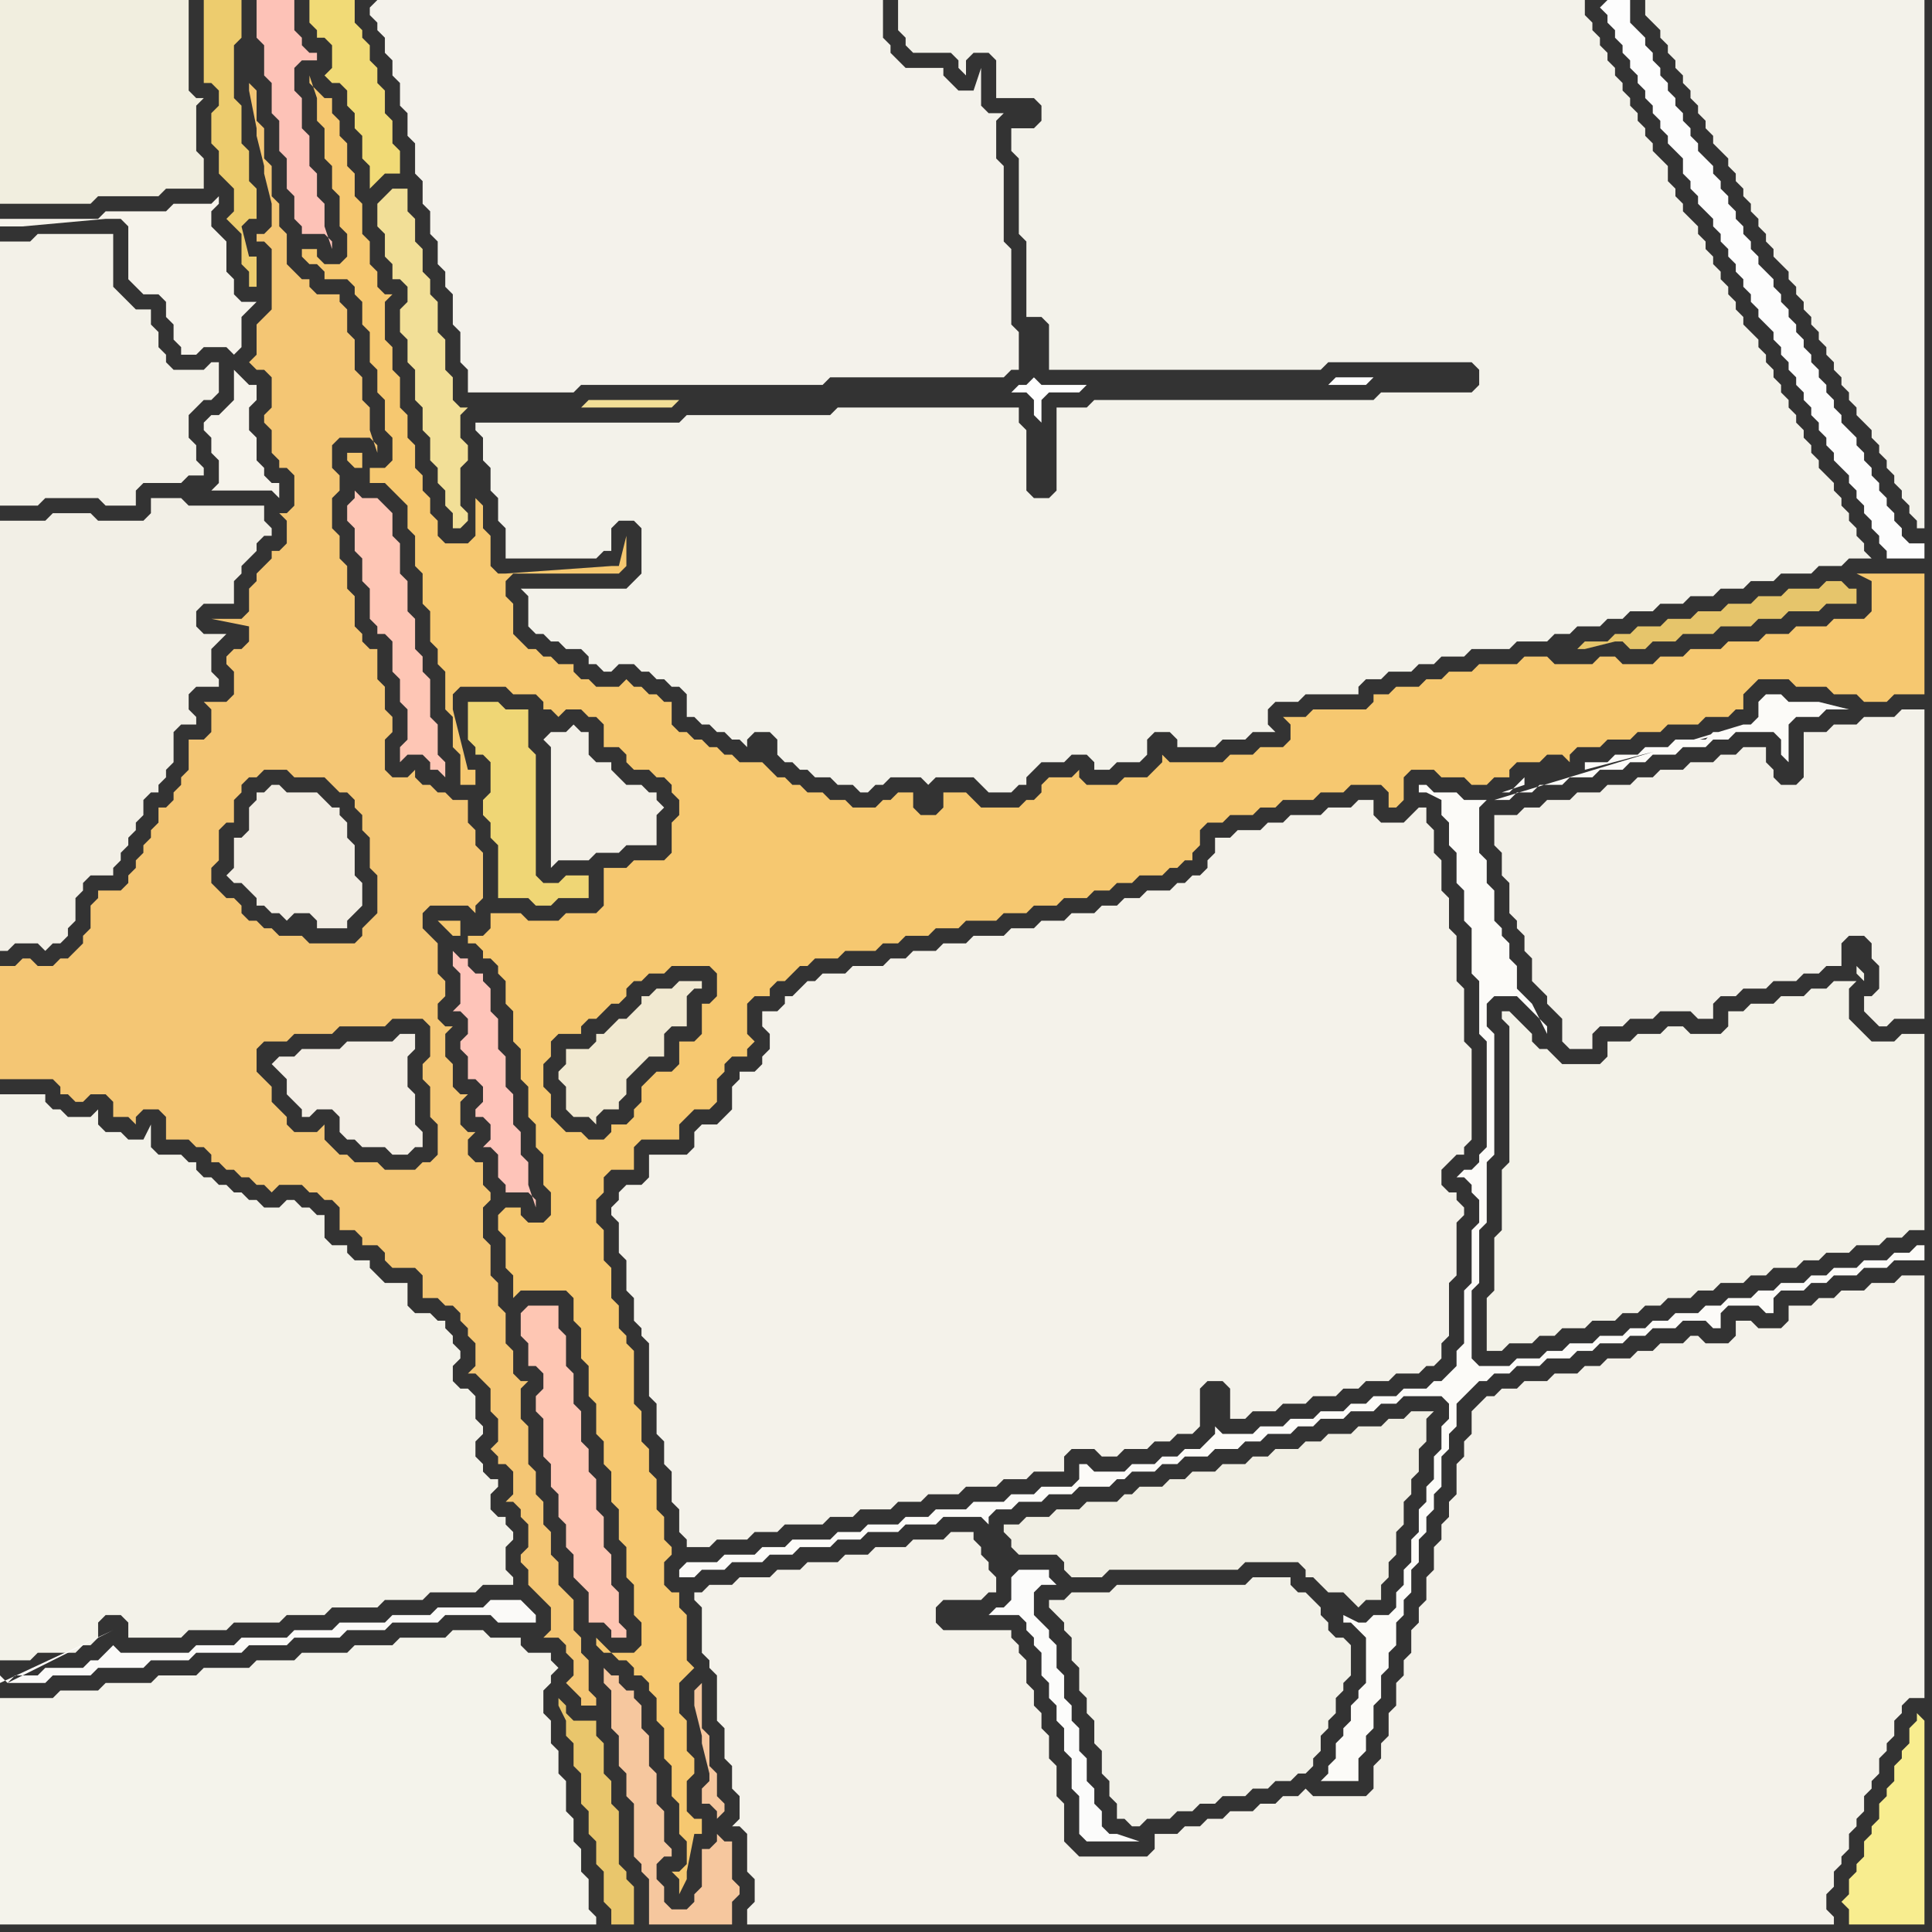 <svg width="256" height="256" xmlns="http://www.w3.org/2000/svg"><rect width="100%" height="100%" fill="#333333" stroke="none"/><script> 
var tempColor;
function hoverPath(evt){
obj = evt.target;
tempColor = obj.getAttribute("fill");
obj.setAttribute("fill","red");
//alert(tempColor);
//obj.setAttribute("stroke","red");}
function recoverPath(evt){
obj = evt.target;
obj.setAttribute("fill", tempColor);
//obj.setAttribute("stroke", tempColor);
}</script><path onmouseover="hoverPath(evt)" onmouseout="recoverPath(evt)" fill="rgb(243,242,234)" d="M  70,80l 0,3 1,1 1,0 1,1 1,0 1,1 2,0 1,1 0,1 1,0 1,1 1,0 1,-1 2,0 1,1 1,0 1,1 1,0 1,1 1,0 1,1 0,3 1,0 1,1 1,0 1,1 1,0 1,1 1,0 1,1 0,-1 1,-1 2,0 1,1 0,2 1,1 1,0 1,1 1,0 1,1 2,0 1,1 2,0 1,1 1,0 1,-1 1,0 1,-1 4,0 1,1 0,0 1,-1 5,0 1,1 1,1 3,0 1,-1 1,0 0,-1 1,-1 1,-1 3,0 1,-1 2,0 1,1 0,1 2,0 1,-1 3,0 1,-1 0,-2 1,-1 2,0 1,1 0,1 5,0 1,-1 3,0 1,-1 3,0 -1,-1 0,-2 1,-1 3,0 1,-1 7,0 0,-1 1,-1 2,0 1,-1 3,0 1,-1 2,0 1,-1 3,0 1,-1 5,0 1,-1 4,0 1,-1 2,0 1,-1 3,0 1,-1 2,0 1,-1 3,0 1,-1 3,0 1,-1 3,0 1,-1 3,0 1,-1 3,0 1,-1 4,0 1,-1 3,0 1,-1 3,0 -1,-1 0,-1 -1,-1 0,-1 -1,-1 0,-1 -1,-1 0,-1 -1,-1 0,-1 -1,-1 -1,-1 0,-1 -1,-1 0,-1 -1,-1 0,-1 -1,-1 0,-1 -1,-1 0,-1 -1,-1 0,-1 -1,-1 0,-1 -1,-1 0,-1 -1,-1 0,-1 -1,-1 -1,-1 0,-1 -1,-1 0,-1 -1,-1 0,-1 -1,-1 0,-1 -1,-1 0,-1 -1,-1 0,-1 -1,-1 0,-1 -1,-1 -1,-1 0,-1 -1,-1 0,-1 -1,-1 0,-2 -1,-1 -1,-1 0,-1 -1,-1 0,-1 -1,-1 0,-1 -1,-1 0,-1 -1,-1 0,-1 -1,-1 0,-1 -1,-1 0,-1 -1,-1 0,-1 -1,-1 0,-1 -1,-1 0,-2 -91,0 0,4 1,1 0,1 1,1 5,0 1,1 0,1 1,1 0,-2 1,-1 2,0 1,1 0,5 5,0 1,1 0,2 -1,1 -3,0 0,3 1,1 0,10 1,1 0,10 2,0 1,1 0,6 36,0 1,-1 19,0 1,1 0,2 -1,1 -12,0 -1,1 -37,0 -1,1 -4,0 0,11 -1,1 -2,0 -1,-1 0,-8 -1,-1 0,-2 -24,0 -1,1 -19,0 -1,1 -27,0 0,1 1,1 0,3 1,1 0,3 1,1 0,3 1,1 0,4 12,0 1,-1 1,0 0,-3 1,-1 2,0 1,1 0,6 -1,1 -1,1 -14,0 1,1Z"/>
<path onmouseover="hoverPath(evt)" onmouseout="recoverPath(evt)" fill="rgb(242,239,230)" d="M  0,113l 0,13 1,0 1,-1 3,0 1,1 1,-1 1,0 1,-1 0,-1 1,-1 0,-3 1,-1 0,-1 1,-1 3,0 0,-1 1,-1 0,-1 1,-1 0,-1 1,-1 0,-1 1,-1 0,-2 1,-1 1,0 0,-1 1,-1 0,-1 1,-1 0,-4 1,-1 2,0 0,-1 -1,-1 0,-2 1,-1 3,0 0,-1 -1,-1 0,-3 1,-1 1,-1 -3,0 -1,-1 0,-2 1,-1 4,0 0,-3 1,-1 0,-1 1,-1 1,-1 0,-1 1,-1 1,0 0,-1 -1,-1 0,-2 -10,0 -1,-1 -4,0 0,2 -1,1 -6,0 -1,-1 -5,0 -1,1 -6,0Z"/>
<path onmouseover="hoverPath(evt)" onmouseout="recoverPath(evt)" fill="rgb(244,242,235)" d="M  49,1l 0,1 1,1 0,1 1,1 0,2 1,1 0,2 1,1 0,3 1,1 0,3 1,1 0,4 1,1 0,3 1,1 0,3 1,1 0,3 1,1 0,2 1,1 0,4 1,1 0,4 1,1 0,3 14,0 1,-1 32,0 1,-1 23,0 1,-1 1,0 0,-5 -1,-1 0,-10 -1,-1 0,-10 -1,-1 0,-5 1,-1 -2,0 -1,-1 0,-5 -1,3 -2,0 -1,-1 -1,-1 0,-1 -5,0 -1,-1 -1,-1 0,-1 -1,-1 0,-5 -67,0 -1,1Z"/>
<path onmouseover="hoverPath(evt)" onmouseout="recoverPath(evt)" fill="rgb(253,253,253)" d="M  212,1l 0,0 1,1 0,1 1,1 0,1 1,1 0,1 1,1 0,1 1,1 0,1 1,1 0,1 1,1 0,1 1,1 0,1 1,1 0,1 1,1 1,1 0,2 1,1 0,1 1,1 0,1 1,1 1,1 0,1 1,1 0,1 1,1 0,1 1,1 0,1 1,1 0,1 1,1 0,1 1,1 0,1 1,1 1,1 0,1 1,1 0,1 1,1 0,1 1,1 0,1 1,1 0,1 1,1 0,1 1,1 0,1 1,1 0,1 1,1 0,1 1,1 1,1 0,1 1,1 0,1 1,1 0,1 1,1 0,1 1,1 0,1 1,1 0,1 5,0 0,-2 -2,0 -1,-1 0,-1 -1,-1 0,-1 -1,-1 0,-1 -1,-1 0,-1 -1,-1 0,-1 -1,-1 0,-1 -1,-1 0,-1 -1,-1 -1,-1 0,-1 -1,-1 0,-1 -1,-1 0,-1 -1,-1 0,-1 -1,-1 0,-1 -1,-1 0,-1 -1,-1 0,-1 -1,-1 0,-1 -1,-1 0,-1 -1,-1 0,-1 -1,-1 -1,-1 0,-1 -1,-1 0,-1 -1,-1 0,-1 -1,-1 0,-1 -1,-1 0,-1 -1,-1 0,-1 -1,-1 0,-1 -1,-1 -1,-1 0,-1 -1,-1 0,-1 -1,-1 0,-1 -1,-1 0,-1 -1,-1 0,-1 -1,-1 0,-1 -1,-1 0,-1 -1,-1 0,-1 -1,-1 -1,-1 0,-3 -3,0 -1,1Z"/>
<path onmouseover="hoverPath(evt)" onmouseout="recoverPath(evt)" fill="rgb(243,242,234)" d="M  219,0l -1,0 0,2 1,1 0,0 1,1 0,1 1,1 0,1 1,1 0,1 1,1 0,1 1,1 0,1 1,1 0,1 1,1 0,1 1,1 0,1 1,1 1,1 0,1 1,1 0,1 1,1 0,1 1,1 0,1 1,1 0,1 1,1 0,1 1,1 0,1 1,1 1,1 0,1 1,1 0,1 1,1 0,1 1,1 0,1 1,1 0,1 1,1 0,1 1,1 0,1 1,1 0,1 1,1 0,1 1,1 0,1 1,1 1,1 0,1 1,1 0,1 1,1 0,1 1,1 0,1 1,1 0,1 1,1 0,1 1,1 0,1 1,0 0,-70Z"/>
<path onmouseover="hoverPath(evt)" onmouseout="recoverPath(evt)" fill="rgb(243,241,232)" d="M  0,34l 0,33 5,0 1,-1 7,0 1,1 4,0 0,-2 1,-1 5,0 1,-1 2,0 0,-1 -1,-1 0,-2 -1,-1 0,-3 1,-1 1,-1 1,0 1,-1 0,-4 -1,0 -1,1 -4,0 -1,-1 0,-1 -1,-1 0,-2 -1,-1 0,-2 -2,0 -1,-1 -1,-1 -1,-1 0,-7 -10,0 -1,1 -4,0Z"/>
<path onmouseover="hoverPath(evt)" onmouseout="recoverPath(evt)" fill="rgb(254,198,181)" d="M  48,74l 0,3 1,1 0,4 1,1 0,1 1,0 1,1 0,4 1,1 0,3 1,1 0,4 -1,1 0,2 1,-1 2,0 1,1 0,1 1,0 1,1 0,-2 -1,-1 0,-4 -1,-1 0,-5 -1,-1 0,-2 -1,-1 0,-4 -1,-1 0,-4 -1,-1 0,-4 -1,-1 0,-3 -1,-1 -1,-1 -2,0 -1,-1 0,1 -1,1 0,2 1,1 0,3 1,1Z"/>
<path onmouseover="hoverPath(evt)" onmouseout="recoverPath(evt)" fill="rgb(243,240,232)" d="M  72,98l 0,0 1,1 0,16 1,-1 4,0 1,-1 3,0 1,-1 4,0 0,-4 1,-1 -1,-1 0,-1 -1,0 -1,-1 -2,0 -1,-1 -1,-1 0,-1 -2,0 -1,-1 0,-3 -1,0 -1,-1 -1,1 -2,0 -1,1Z"/>
<path onmouseover="hoverPath(evt)" onmouseout="recoverPath(evt)" fill="rgb(252,252,251)" d="M  138,210l 2,0 -1,-1 0,-1 -4,0 -1,1 0,3 -1,1 -1,0 -1,1 4,0 1,1 0,1 1,1 0,1 1,1 0,3 1,1 0,2 1,1 0,2 1,1 0,3 1,1 0,4 1,1 0,5 1,1 7,0 -3,-1 -1,0 -1,-1 0,-2 -1,-1 0,-2 -1,-1 0,-3 -1,-1 0,-3 -1,-1 0,-2 -1,-1 0,-3 -1,-1 0,-3 -1,-1 0,-1 -1,-1 -1,-1 0,-3 1,-1Z"/>
<path onmouseover="hoverPath(evt)" onmouseout="recoverPath(evt)" fill="rgb(243,242,233)" d="M  0,147l 0,73 4,0 1,-1 5,0 1,-1 1,0 1,-1 0,-2 1,-1 2,0 1,1 0,2 7,0 1,-1 5,0 1,-1 6,0 1,-1 5,0 1,-1 6,0 1,-1 5,0 1,-1 6,0 1,-1 4,0 0,-1 -1,-1 0,-3 1,-1 0,-1 -1,-1 0,-1 -1,0 -1,-1 0,-2 1,-1 0,-1 -1,0 -1,-1 0,-1 -1,-1 0,-2 1,-1 0,-1 -1,-1 0,-3 -1,-1 -1,0 -1,-1 0,-2 1,-1 0,-1 -1,-1 0,-1 -1,-1 0,-1 -1,0 -1,-1 -2,0 -1,-1 0,-3 -3,0 -1,-1 -1,-1 0,-1 -2,0 -1,-1 0,-1 -2,0 -1,-1 0,-3 -1,0 -1,-1 -1,0 -1,-1 -1,0 -1,1 -2,0 -1,-1 -1,0 -1,-1 -1,0 -1,-1 -1,0 -1,-1 -1,0 -1,-1 0,-1 -1,0 -1,-1 -3,0 -1,-1 0,-3 -1,2 -2,0 -1,-1 -2,0 -1,-1 0,-2 -1,1 -3,0 -1,-1 -1,0 -1,-1 0,-1 -6,0Z"/>
<path onmouseover="hoverPath(evt)" onmouseout="recoverPath(evt)" fill="rgb(241,239,228)" d="M  135,202l -2,0 0,1 1,1 0,1 1,1 5,0 1,1 0,1 1,1 4,0 1,-1 17,0 1,-1 7,0 1,1 0,1 1,0 1,1 1,1 2,0 1,1 1,1 1,-1 2,0 0,-2 1,-1 0,-2 1,-1 0,-3 1,-1 0,-3 1,-1 0,-2 1,-1 0,-3 1,-1 0,-3 1,-1 -3,0 -1,1 -2,0 -1,1 -3,0 -1,1 -3,0 -1,1 -2,0 -1,1 -3,0 -1,1 -2,0 -1,1 -3,0 -1,1 -3,0 -1,1 -2,0 -1,1 -3,0 -1,1 -1,0 -1,1 -4,0 -1,1 -3,0 -1,1 -3,0 -1,1Z"/>
<path onmouseover="hoverPath(evt)" onmouseout="recoverPath(evt)" fill="rgb(254,254,254)" d="M  144,51l -6,0 -1,-1 0,0 -1,1 -1,0 -1,1 2,0 1,1 0,2 1,1 0,-3 1,-1 4,0 1,-1 37,0 1,-1 -5,0 -1,1Z"/>
<path onmouseover="hoverPath(evt)" onmouseout="recoverPath(evt)" fill="rgb(243,242,232)" d="M  203,138l 0,-1 -1,-1 -1,-1 -1,-1 -1,0 0,1 1,1 0,18 -1,1 0,8 -1,1 0,7 -1,1 0,7 2,0 1,-1 3,0 1,-1 2,0 1,-1 3,0 1,-1 3,0 1,-1 2,0 1,-1 2,0 1,-1 3,0 1,-1 2,0 1,-1 3,0 1,-1 2,0 1,-1 3,0 1,-1 2,0 1,-1 3,0 1,-1 3,0 1,-1 2,0 1,-1 2,0 0,-26 -3,0 -1,1 -3,0 -1,-1 -1,-1 -1,-1 0,-4 1,-1 -3,0 -1,1 -2,0 -1,1 -3,0 -1,1 -3,0 -1,1 -2,0 0,2 -1,1 -4,0 -1,-1 -2,0 -1,1 -3,0 -1,1 -3,0 0,2 -1,1 -5,0 -1,-1 -1,-1 -1,0 -1,-1 43,-9 1,1 0,-1 -1,-1 0,1 -43,9Z"/>
<path onmouseover="hoverPath(evt)" onmouseout="recoverPath(evt)" fill="rgb(248,237,143)" d="M  254,227l 0,1 -1,1 0,2 -1,1 0,1 -1,1 0,2 -1,1 0,1 -1,1 0,2 -1,1 0,1 -1,1 0,2 -1,1 0,1 -1,1 0,2 -1,1 1,1 0,2 10,0 0,-27 -1,-1Z"/>
<path onmouseover="hoverPath(evt)" onmouseout="recoverPath(evt)" fill="rgb(244,243,235)" d="M  0,228l 0,27 79,0 0,-1 -1,-1 0,-4 -1,-1 0,-3 -1,-1 0,-3 -1,-1 0,-4 -1,-1 0,-3 -1,-1 0,-3 -1,-1 0,-3 1,-1 0,-1 1,-1 -1,-1 0,-1 -3,0 -1,-1 0,-1 -4,0 -1,-1 -4,0 -1,1 -6,0 -1,1 -5,0 -1,1 -6,0 -1,1 -5,0 -1,1 -6,0 -1,1 -5,0 -1,1 -6,0 -1,1 -5,0 -1,1 -7,0Z"/>
<path onmouseover="hoverPath(evt)" onmouseout="recoverPath(evt)" fill="rgb(241,238,223)" d="M  20,26l 1,0 1,-1 5,0 0,-4 -1,-1 0,-6 1,-1 -1,0 -1,-1 0,-12 -25,0 0,27 12,0 1,-1Z"/>
<path onmouseover="hoverPath(evt)" onmouseout="recoverPath(evt)" fill="rgb(246,243,235)" d="M  23,44l 0,1 1,1 0,1 2,0 1,-1 3,0 1,1 0,0 1,-1 0,-4 1,-1 1,-1 -2,0 -1,-1 0,-2 -1,-1 0,-4 -1,-1 -1,-1 0,-2 1,-1 0,-1 -1,1 -5,0 -1,1 -8,0 -1,1 -13,0 0,1 3,0 11,-1 2,0 1,1 0,7 1,1 1,1 2,0 1,1 0,2 1,1 0,1 8,5 0,4 -1,1 -1,1 -1,0 -1,1 0,1 1,1 0,2 1,1 0,3 -1,1 8,0 1,1 0,-2 -1,0 -1,-1 0,-1 -1,-1 0,-3 -1,-1 0,-3 1,-1 0,-2 -1,0 -1,-1 -1,-1 -8,-5Z"/>
<path onmouseover="hoverPath(evt)" onmouseout="recoverPath(evt)" fill="rgb(242,237,227)" d="M  33,108l 0,2 -1,1 -1,0 0,4 -1,1 1,1 1,0 1,1 1,1 0,1 1,0 1,1 1,0 1,1 1,-1 2,0 1,1 0,1 4,0 0,-1 1,-1 1,-1 0,-3 -1,-1 0,-4 -1,-1 0,-2 -1,-1 0,-1 -1,0 -1,-1 -1,-1 -4,0 -1,-1 -1,0 -1,1 -1,0 0,1 -1,1Z"/>
<path onmouseover="hoverPath(evt)" onmouseout="recoverPath(evt)" fill="rgb(244,198,116)" d="M  1,128l -1,0 0,15 7,0 1,1 0,1 1,0 1,1 1,0 1,-1 2,0 1,1 0,2 2,0 1,1 0,-1 1,-1 2,0 1,1 0,3 3,0 1,1 1,0 1,1 0,1 1,0 1,1 1,0 1,1 1,0 1,1 1,0 1,1 1,-1 3,0 1,1 1,0 1,1 1,0 1,1 0,3 2,0 1,1 0,1 2,0 1,1 0,1 1,1 3,0 1,1 0,3 2,0 1,1 1,0 1,1 0,1 1,1 0,1 1,1 0,3 -1,1 1,0 1,1 1,1 0,3 1,1 0,3 -1,1 1,1 0,1 1,0 1,1 0,3 -1,1 1,0 1,1 0,1 1,1 0,3 -1,1 0,1 1,1 0,2 1,1 1,1 1,1 0,3 -1,1 2,0 1,1 0,1 1,1 0,2 -1,1 1,1 0,0 1,1 0,1 2,0 0,-1 -1,-1 0,-4 -1,-1 0,-2 -1,-1 0,-4 -1,-1 -1,-1 0,-3 -1,-1 0,-3 -1,-1 0,-3 -1,-1 0,-3 -1,-1 0,-5 -1,-1 0,-4 1,-1 -1,0 -1,-1 0,-3 -1,-1 0,-4 -1,-1 0,-3 -1,-1 0,-4 -1,-1 0,-4 1,-1 0,-1 -1,-1 0,-3 -1,0 -1,-1 0,-2 1,-1 -1,0 -1,-1 0,-3 1,-1 -1,0 -1,-1 0,-3 -1,-1 0,-3 1,-1 -1,0 -1,-1 0,-2 1,-1 0,-2 -1,-1 0,-4 -1,-1 -1,-1 0,-2 1,-1 5,0 1,1 0,-1 1,-1 0,-6 -1,-1 0,-2 -1,-1 0,-3 -2,0 -1,-1 -1,0 -1,-1 -1,0 -1,-1 0,-1 -1,1 -2,0 -1,-1 0,-4 1,-1 0,-2 -1,-1 0,-3 -1,-1 0,-4 -1,0 -1,-1 0,-1 -1,-1 0,-4 -1,-1 0,-3 -1,-1 0,-3 -1,-1 0,-4 1,-1 0,-2 -1,-1 0,-3 1,-1 4,0 1,1 0,1 -1,-3 0,-3 -1,-1 0,-3 -1,-1 0,-4 -1,-1 0,-3 -1,-1 0,-1 -3,0 -1,-1 0,-1 -1,0 -1,-1 -1,-1 0,-4 -1,-1 0,-3 -1,-1 0,-4 -1,-1 0,-4 -1,-1 0,-4 -1,-1 0,1 1,5 0,1 1,4 0,1 1,4 0,3 -1,1 -1,0 0,1 1,0 1,1 0,8 -1,1 -1,1 0,4 -1,1 1,1 1,0 1,1 0,4 -1,1 0,1 1,1 0,3 1,1 0,1 1,0 1,1 0,4 -1,1 -1,0 1,1 0,3 -1,1 -1,0 0,1 -1,1 -1,1 0,1 -1,1 0,3 -1,1 -4,0 5,1 0,2 -1,1 -1,0 -1,1 0,1 1,1 0,3 -1,1 -3,0 1,1 0,3 -1,1 -2,0 0,4 -1,1 0,1 -1,1 0,1 -1,1 -1,0 0,2 -1,1 0,1 -1,1 0,1 -1,1 0,1 -1,1 0,1 -1,1 -3,0 0,1 -1,1 0,3 -1,1 0,1 -1,1 -1,1 -1,0 -1,1 -2,0 -1,-1 -1,0 -1,1 -1,0 56,8 0,4 -1,1 0,2 1,1 0,4 1,1 0,4 -1,1 -1,0 -1,1 -4,0 -1,-1 -3,0 -1,-1 -1,0 -1,-1 -1,-1 0,-2 -1,1 -3,0 -1,-1 0,-1 -1,-1 -1,-1 0,-2 -2,-2 0,-3 1,-1 3,0 1,-1 5,0 1,-1 6,0 1,-1 4,0 1,1 -56,-8 46,-22 0,1 1,1 0,2 1,1 0,4 1,1 0,5 -1,1 -1,1 0,1 -1,1 -6,0 -1,-1 -3,0 -1,-1 -1,0 -1,-1 -1,0 -1,-1 0,-1 -1,-1 -1,0 -1,-1 -1,-1 0,-2 1,-1 0,-4 1,-1 1,0 0,-3 1,-1 0,-1 1,-1 1,0 1,-1 3,0 1,1 4,0 1,1 1,1 1,0 1,1 -46,22Z"/>
<path onmouseover="hoverPath(evt)" onmouseout="recoverPath(evt)" fill="rgb(243,238,229)" d="M  36,141l 0,0 1,1 1,1 0,2 1,1 1,1 0,1 1,0 1,-1 2,0 1,1 0,2 1,1 1,0 1,1 3,0 1,1 2,0 1,-1 1,0 0,-2 -1,-1 0,-4 -1,-1 0,-4 1,-1 0,-2 -2,0 -1,1 -6,0 -1,1 -5,0 -1,1 -2,0 -1,1Z"/>
<path onmouseover="hoverPath(evt)" onmouseout="recoverPath(evt)" fill="rgb(241,218,118)" d="M  51,13l 0,-1 -1,-1 0,-2 -1,-1 0,-2 -1,-1 0,-1 -1,-1 0,-3 -6,0 0,3 1,1 0,1 1,0 1,1 0,3 -1,1 1,1 1,0 1,1 0,2 1,1 0,2 1,1 0,3 1,1 0,3 2,-2 2,0 0,-3 -1,-1 0,-3 -1,-1Z"/>
<path onmouseover="hoverPath(evt)" onmouseout="recoverPath(evt)" fill="rgb(254,196,185)" d="M  66,139l 0,-4 -1,-1 0,-3 -1,-1 0,-1 -1,0 -1,-1 0,-1 -1,0 -1,-1 0,2 1,1 0,4 -1,1 1,0 1,1 0,2 -1,1 0,1 1,1 0,3 1,0 1,1 0,2 -1,1 0,1 1,0 1,1 0,2 -1,1 1,0 1,1 0,3 1,1 0,1 3,0 1,1 0,1 -1,-3 0,-3 -1,-1 0,-3 -1,-1 0,-4 -1,-1 0,-4 -1,-1Z"/>
<path onmouseover="hoverPath(evt)" onmouseout="recoverPath(evt)" fill="rgb(246,200,112)" d="M  69,141l 0,2 1,1 0,4 1,1 0,3 1,1 0,4 1,1 0,3 -1,1 -2,0 -1,-1 0,-1 -2,0 -1,1 0,2 1,1 0,4 1,1 0,3 1,-1 6,0 1,1 0,3 1,1 0,4 1,1 0,4 1,1 0,4 1,1 0,3 1,1 0,4 1,1 0,4 1,1 0,4 1,1 0,4 1,1 0,3 -1,1 -4,0 -1,-1 0,-1 3,3 1,0 1,1 0,1 1,0 1,1 0,1 1,1 0,3 1,1 0,4 1,1 0,4 1,1 0,4 1,1 0,3 -1,1 -1,0 1,1 0,2 1,-2 0,-1 1,-5 1,0 0,-2 -1,0 -1,-1 0,-4 1,-1 0,-2 -1,-1 0,-4 -1,-1 0,-4 1,-1 1,-1 -1,-1 0,-6 -1,-1 0,-2 -1,0 -1,-1 0,-3 1,-1 0,-1 -1,-1 0,-3 -1,-1 0,-4 -1,-1 0,-3 -1,-1 0,-4 -1,-1 0,-7 -1,-1 0,-1 -1,-1 0,-3 -1,-1 0,-4 -1,-1 0,-4 -1,-1 0,-3 1,-1 0,-2 1,-1 3,0 0,-3 1,-1 5,0 0,-2 1,-1 1,-1 2,0 1,-1 0,-3 1,-1 0,-1 1,-1 2,0 0,-1 1,-1 -1,-1 0,-4 1,-1 2,0 0,-1 1,-1 1,0 1,-1 1,-1 1,0 1,-1 3,0 1,-1 4,0 1,-1 2,0 1,-1 3,0 1,-1 3,0 1,-1 4,0 1,-1 3,0 1,-1 3,0 1,-1 3,0 1,-1 2,0 1,-1 2,0 1,-1 3,0 1,-1 1,0 1,-1 1,0 0,-1 1,-1 0,-2 1,-1 2,0 1,-1 3,0 1,-1 2,0 1,-1 4,0 1,-1 3,0 1,-1 4,0 1,1 0,2 1,0 1,-1 0,-3 1,-1 3,0 1,1 3,0 1,1 2,0 1,-1 2,0 0,-1 1,-1 3,0 1,-1 2,0 1,1 0,-1 1,-1 3,0 1,-1 3,0 1,-1 3,0 1,-1 4,0 1,-1 3,0 1,-1 1,0 0,-2 1,-1 1,-1 4,0 1,1 4,0 1,1 3,0 1,1 3,0 1,-1 4,0 0,-16 -9,0 2,1 0,4 -1,1 -4,0 -1,1 -4,0 -1,1 -3,0 -1,1 -4,0 -1,1 -4,0 -1,1 -3,0 -1,1 -4,0 -1,-1 -2,0 -1,1 -5,0 -1,-1 -3,0 -1,1 -5,0 -1,1 -3,0 -1,1 -2,0 -1,1 -3,0 -1,1 -2,0 0,1 -1,1 -7,0 -1,1 -3,0 1,1 0,2 -1,1 -3,0 -1,1 -3,0 -1,1 -7,0 -1,-1 0,1 -2,2 -3,0 -1,1 -4,0 -1,-1 0,-1 -1,1 -3,0 -1,1 0,1 -1,1 -1,0 -1,1 -5,0 -1,-1 -1,-1 -3,0 0,2 -1,1 -2,0 -1,-1 0,-2 -2,0 -1,1 -1,0 -1,1 -3,0 -1,-1 -2,0 -1,-1 -2,0 -1,-1 -1,0 -1,-1 -1,0 -1,-1 -1,-1 -3,0 -1,-1 -1,0 -1,-1 -1,0 -1,-1 -1,0 -1,-1 -1,0 -1,-1 0,-3 -1,0 -1,-1 -1,0 -1,-1 -1,0 -1,-1 -1,1 -3,0 -1,-1 -1,0 -1,-1 0,-1 -2,0 -1,-1 -1,0 -1,-1 -1,0 -1,-1 -1,-1 0,-4 -1,-1 0,-2 1,-1 14,0 1,-1 0,-4 -1,4 -1,0 -14,1 -1,0 -1,-1 0,-4 -1,-1 0,-3 -1,-1 0,5 -1,1 -3,0 -1,-1 0,-2 -1,-1 0,-2 -1,-1 0,-2 -1,-1 0,-3 -1,-1 0,-3 -1,-1 0,-4 -1,-1 0,-3 -1,-1 0,-5 1,-1 -1,0 -1,-1 0,-2 -1,-1 0,-3 -1,-1 0,-4 -1,-1 0,-3 -1,-1 0,-3 -1,-1 0,-2 -1,-1 0,-2 -1,0 -1,-1 -1,-1 0,-1 1,3 0,3 1,1 0,4 1,1 0,3 1,1 0,4 1,1 0,3 -1,1 -2,0 -1,-1 0,-1 -2,0 0,1 1,1 1,0 1,1 0,1 3,0 1,1 0,1 1,1 0,3 1,1 0,4 1,1 0,3 1,1 0,4 1,1 0,3 -1,1 -2,0 0,2 2,0 1,1 1,1 1,1 0,3 1,1 0,4 1,1 0,4 1,1 0,4 1,1 0,2 1,1 0,5 1,1 0,4 1,1 0,4 2,0 0,-2 -1,0 -2,-8 0,-2 1,-1 6,0 1,1 3,0 1,1 0,1 1,0 1,1 1,-1 2,0 1,1 1,0 1,1 0,3 2,0 1,1 0,1 1,1 2,0 1,1 1,0 1,1 0,1 1,1 0,2 -1,1 0,4 -1,1 -4,0 -1,1 -3,0 0,5 -1,1 -4,0 -1,1 -4,0 -1,-1 -4,0 0,2 -1,1 -2,0 0,1 1,0 1,1 0,1 1,0 1,1 0,1 1,1 0,3 1,1 0,4 1,1 0,2 -8,-17 0,-2 -3,0 1,1 0,0 1,1 1,0 8,17 -21,-79 0,-2 -2,0 0,1 1,1 1,0 21,79 32,-41 0,0 -32,41 14,8 -2,0 0,1 -1,1 -2,0 -1,-1 -2,0 -1,-1 -1,-1 0,-3 -1,-1 0,-3 1,-1 0,-2 1,-1 3,0 0,-1 1,-1 1,0 1,-1 1,-1 1,0 1,-1 0,-1 1,-1 1,0 1,-1 2,0 1,-1 5,0 1,1 0,3 -1,1 -1,0 0,4 -1,1 -2,0 0,3 -1,1 -2,0 -1,1 -1,1 0,2 -1,1 0,1 -1,1 -14,-8Z"/>
<path onmouseover="hoverPath(evt)" onmouseout="recoverPath(evt)" fill="rgb(233,198,108)" d="M  82,245l 0,-5 -1,-1 0,-3 -1,-1 0,-4 -1,-1 0,-2 -3,0 -1,-1 0,-1 -1,-1 0,1 1,2 0,2 1,1 0,3 1,1 0,4 1,1 0,3 1,1 0,3 1,1 0,4 1,1 0,2 3,0 0,-5 -1,-1 0,-1 -1,-1Z"/>
<path onmouseover="hoverPath(evt)" onmouseout="recoverPath(evt)" fill="rgb(253,194,183)" d="M  36,14l 0,1 1,1 0,4 1,1 0,4 1,1 0,3 1,1 0,1 3,0 1,1 0,1 -1,-3 0,-3 -1,-1 0,-3 -1,-1 0,-4 -1,-1 0,-4 -1,-1 0,-3 1,-1 2,0 0,-1 -1,0 -1,-1 0,-1 -1,-1 0,-4 -5,0 0,5 1,1 0,4 1,1Z"/>
<path onmouseover="hoverPath(evt)" onmouseout="recoverPath(evt)" fill="rgb(242,223,151)" d="M  51,31l 0,3 1,1 0,2 1,0 1,1 0,2 -1,1 0,3 1,1 0,3 1,1 0,4 1,1 0,3 1,1 0,3 1,1 0,2 1,1 0,2 1,1 0,2 1,0 1,-1 0,-1 -1,-1 0,-5 1,-1 0,-2 -1,-1 0,-3 1,-1 -1,0 -1,-1 0,-3 -1,-1 0,-4 -1,-1 0,-4 -1,-1 0,-2 -1,-1 0,-3 -1,-1 0,-3 -1,-1 0,-3 -2,0 -1,1 0,0 -1,1 0,3 1,1 26,23 12,0 1,-1 -12,0 -1,1 -26,-23Z"/>
<path onmouseover="hoverPath(evt)" onmouseout="recoverPath(evt)" fill="rgb(239,214,117)" d="M  70,119l 0,0 1,1 2,0 1,-1 4,0 0,-3 -3,0 -1,1 -2,0 -1,-1 0,-16 -1,-1 0,-5 -3,0 -1,-1 -4,0 0,5 1,1 0,1 1,0 1,1 0,4 -1,1 0,2 1,1 0,2 1,1 0,7Z"/>
<path onmouseover="hoverPath(evt)" onmouseout="recoverPath(evt)" fill="rgb(244,242,234)" d="M  82,158l 0,1 -1,1 0,1 1,1 0,4 1,1 0,4 1,1 0,3 1,1 0,1 1,1 0,7 1,1 0,4 1,1 0,3 1,1 0,4 1,1 0,3 1,1 0,1 3,0 1,-1 4,0 1,-1 3,0 1,-1 5,0 1,-1 3,0 1,-1 4,0 1,-1 3,0 1,-1 4,0 1,-1 4,0 1,-1 3,0 1,-1 4,0 0,-2 1,-1 3,0 1,1 2,0 1,-1 3,0 1,-1 2,0 1,-1 2,0 1,-1 0,-5 1,-1 2,0 1,1 0,4 2,0 1,-1 3,0 1,-1 3,0 1,-1 3,0 1,-1 2,0 1,-1 3,0 1,-1 3,0 1,-1 1,0 1,-1 0,-2 1,-1 0,-7 1,-1 0,-7 1,-1 0,-1 -1,-1 0,-1 -1,0 -1,-1 0,-2 1,-1 1,-1 1,0 0,-1 1,-1 0,-12 -1,-1 0,-7 -1,-1 0,-6 -1,-1 0,-4 -1,-1 0,-4 -1,-1 0,-3 -1,-1 0,-2 -1,0 -1,1 0,0 -1,1 -3,0 -1,-1 0,-2 -2,0 -1,1 -3,0 -1,1 -4,0 -1,1 -2,0 -1,1 -3,0 -1,1 -2,0 0,2 -1,1 0,1 -1,1 -1,0 -1,1 -1,0 -1,1 -3,0 -1,1 -2,0 -1,1 -2,0 -1,1 -3,0 -1,1 -3,0 -1,1 -3,0 -1,1 -4,0 -1,1 -3,0 -1,1 -3,0 -1,1 -2,0 -1,1 -4,0 -1,1 -3,0 -1,1 -1,0 -1,1 -1,1 -1,0 0,1 -1,1 -2,0 0,2 1,1 0,2 -1,1 0,1 -1,1 -2,0 0,1 -1,1 0,3 -1,1 -1,1 -2,0 -1,1 0,2 -1,1 -5,0 0,3 -1,1 -2,0 -1,1Z"/>
<path onmouseover="hoverPath(evt)" onmouseout="recoverPath(evt)" fill="rgb(246,199,158)" d="M  84,246l 0,0 1,1 0,1 1,1 0,6 11,0 0,-3 1,-1 0,-1 -1,-1 0,-5 -1,0 -1,-1 0,-2 1,-1 0,-1 -1,-1 0,-3 -1,-1 0,-4 -1,-1 0,-6 -1,1 0,2 1,4 0,1 1,4 0,1 -1,1 0,2 1,0 1,1 0,4 -1,1 -1,0 0,5 -1,1 0,1 -1,1 -2,0 -1,-1 0,-2 -1,-1 0,-2 1,-1 1,0 0,-1 -1,-1 0,-4 -1,-1 0,-4 -1,-1 0,-4 -1,-1 0,-3 -1,-1 0,-1 -1,0 -1,-1 0,-1 -1,0 -1,-1 0,2 1,1 0,5 1,1 0,4 1,1 0,3 1,1Z"/>
<path onmouseover="hoverPath(evt)" onmouseout="recoverPath(evt)" fill="rgb(244,242,234)" d="M  99,246l 0,2 1,1 0,3 -1,1 0,2 144,0 0,-1 -1,-1 0,-2 1,-1 0,-2 1,-1 0,-1 1,-1 0,-2 1,-1 0,-1 1,-1 0,-2 1,-1 0,-1 1,-1 0,-2 1,-1 0,-1 1,-1 0,-2 1,-1 0,-1 1,-1 2,0 0,-56 -3,0 -1,1 -3,0 -1,1 -3,0 -1,1 -2,0 -1,1 -3,0 0,2 -1,1 -3,0 -1,-1 -2,0 0,2 -1,1 -3,0 -1,-1 -1,0 -1,1 -3,0 -1,1 -2,0 -1,1 -3,0 -1,1 -2,0 -1,1 -3,0 -1,1 -3,0 -1,1 -2,0 -1,1 -1,0 -1,1 -1,1 0,3 -1,1 0,2 -1,1 0,4 -1,1 0,2 -1,1 0,2 -1,1 0,3 -1,1 0,3 -1,1 0,2 -1,1 0,3 -1,1 0,2 -1,1 0,3 -1,1 0,3 -1,1 0,2 -1,1 0,3 -1,1 -7,0 -1,-1 -1,1 -2,0 -1,1 -2,0 -1,1 -3,0 -1,1 -2,0 -1,1 -2,0 -1,1 -3,0 0,2 -1,1 -9,0 -1,-1 -1,-1 0,-5 -1,-1 0,-4 -1,-1 0,-3 -1,-1 0,-2 -1,-1 0,-2 -1,-1 0,-3 -1,-1 0,-1 -1,-1 0,-1 -9,0 -1,-1 0,-2 1,-1 5,0 1,-1 1,0 0,-2 -1,-1 0,-1 -1,-1 0,-1 -1,-1 0,-1 -3,0 -1,1 -4,0 -1,1 -4,0 -1,1 -3,0 -1,1 -4,0 -1,1 -3,0 -1,1 -4,0 -1,1 -3,0 -1,1 -1,0 0,1 1,1 0,6 1,1 0,1 1,1 0,6 1,1 0,4 1,1 0,3 1,1 0,3 -1,1 1,0 1,1Z"/>
<path onmouseover="hoverPath(evt)" onmouseout="recoverPath(evt)" fill="rgb(242,241,232)" d="M  141,215l 0,1 1,1 0,3 1,1 0,3 1,1 0,2 1,1 0,3 1,1 0,3 1,1 0,2 1,1 0,2 1,0 1,1 1,0 1,-1 3,0 1,-1 2,0 1,-1 2,0 1,-1 3,0 1,-1 2,0 1,-1 2,0 1,-1 1,0 1,-1 0,-1 1,-1 0,-2 1,-1 0,-1 1,-1 0,-2 1,-1 0,-1 1,-1 0,-4 -1,-1 -1,0 -1,-1 0,-1 -1,-1 0,-1 -1,-1 -1,-1 -1,0 -1,-1 0,-1 -5,0 -1,1 -17,0 -1,1 -5,0 -1,1 -2,0 0,1 1,1 1,1Z"/>
<path onmouseover="hoverPath(evt)" onmouseout="recoverPath(evt)" fill="rgb(252,251,248)" d="M  178,214l 0,1 1,0 1,1 1,1 0,6 -1,1 0,1 -1,1 0,2 -1,1 0,1 -1,1 0,2 -1,1 0,1 -1,1 5,0 0,-3 1,-1 0,-2 1,-1 0,-3 1,-1 0,-3 1,-1 0,-2 1,-1 0,-3 1,-1 0,-2 1,-1 0,-3 1,-1 0,-3 1,-1 0,-2 1,-1 0,-2 1,-1 0,-4 1,-1 0,-2 1,-1 0,-3 1,-1 1,-1 1,-1 1,0 1,-1 2,0 1,-1 3,0 1,-1 3,0 1,-1 2,0 1,-1 3,0 1,-1 2,0 1,-1 3,0 1,-1 3,0 1,1 1,0 0,-2 1,-1 4,0 1,1 1,0 0,-2 1,-1 3,0 1,-1 2,0 1,-1 3,0 1,-1 3,0 1,-1 4,0 0,-2 -1,0 -1,1 -2,0 -1,1 -3,0 -1,1 -3,0 -1,1 -2,0 -1,1 -3,0 -1,1 -2,0 -1,1 -3,0 -1,1 -2,0 -1,1 -3,0 -1,1 -2,0 -1,1 -2,0 -1,1 -3,0 -1,1 -3,0 -1,1 -2,0 -1,1 -3,0 -1,1 -4,0 -1,-1 0,-9 1,-1 0,-7 1,-1 0,-8 1,-1 0,-16 -1,-1 0,-3 1,-1 3,0 2,2 1,1 1,1 0,1 -2,-4 -1,-1 0,0 -1,-1 0,-3 -1,-1 0,-2 -1,-1 0,-1 -1,-1 0,-4 -1,-1 0,-3 -1,-1 0,-6 1,-1 -3,0 -1,-1 -3,0 -1,-1 -1,0 0,1 1,0 2,1 0,2 1,1 0,3 1,1 0,4 1,1 0,4 1,1 0,6 1,1 0,7 1,1 0,14 -1,1 0,1 -1,1 -1,0 -1,1 1,0 1,1 0,1 1,1 0,3 -1,1 0,7 -1,1 0,7 -1,1 0,2 -1,1 -1,1 -1,0 -1,1 -3,0 -1,1 -3,0 -1,1 -2,0 -1,1 -3,0 -1,1 -3,0 -1,1 -3,0 -1,1 -4,0 -1,-1 0,1 -1,1 -1,1 -2,0 -1,1 -2,0 -1,1 -3,0 -1,1 -4,0 -1,-1 -1,0 0,2 -1,1 -4,0 -1,1 -3,0 -1,1 -4,0 -1,1 -4,0 -1,1 -3,0 -1,1 -4,0 -1,1 -3,0 -1,1 -5,0 -1,1 -3,0 -1,1 -4,0 -1,1 -4,0 -1,1 0,1 2,0 1,-1 3,0 1,-1 4,0 1,-1 3,0 1,-1 4,0 1,-1 3,0 1,-1 4,0 1,-1 4,0 1,-1 5,0 1,1 0,-1 1,-1 2,0 1,-1 3,0 1,-1 3,0 1,-1 4,0 1,-1 1,0 1,-1 3,0 1,-1 2,0 1,-1 3,0 1,-1 3,0 1,-1 2,0 1,-1 3,0 1,-1 2,0 1,-1 3,0 1,-1 3,0 1,-1 2,0 1,-1 5,0 1,1 0,2 -1,1 0,3 -1,1 0,3 -1,1 0,2 -1,1 0,3 -1,1 0,3 -1,1 0,2 -1,1 0,2 -1,1 -2,0 -1,1 -1,0 -2,-1 20,-108 2,0 1,-1 2,0 1,-1 3,0 1,-1 3,0 1,-1 3,0 1,-1 2,0 1,-1 3,0 1,-1 3,0 1,-1 2,0 1,-1 5,0 1,1 0,2 1,1 0,-5 1,-1 3,0 1,-1 3,0 -4,-1 -4,0 -1,-1 -2,0 -1,1 0,2 -1,1 -1,0 -33,10 -20,108 51,-117 -2,0 -1,1 -4,0 -1,1 -3,0 -1,1 -3,0 -1,1 -3,0 0,1 19,-5 -51,117 24,-110 0,-1 -2,2 -1,0 3,-1 -24,110 28,-112 0,0 -28,112Z"/>
<path onmouseover="hoverPath(evt)" onmouseout="recoverPath(evt)" fill="rgb(243,241,233)" d="M  198,110l 0,2 1,1 0,3 1,1 0,4 1,1 0,1 1,1 0,2 1,1 0,3 1,1 1,1 0,1 1,1 1,1 0,3 1,1 3,0 0,-2 1,-1 3,0 1,-1 3,0 1,-1 4,0 1,1 2,0 0,-2 1,-1 2,0 1,-1 3,0 1,-1 3,0 1,-1 2,0 1,-1 2,0 0,-3 1,-1 2,0 1,1 0,2 1,1 0,3 -1,1 -1,0 0,2 1,1 0,0 1,1 1,0 1,-1 4,0 0,-41 -3,0 -1,1 -4,0 -1,1 -3,0 -1,1 -3,0 0,6 -1,1 -2,0 -1,-1 0,-1 -1,-1 0,-2 -3,0 -1,1 -2,0 -1,1 -3,0 -1,1 -3,0 -1,1 -2,0 -1,1 -3,0 -1,1 -3,0 -1,1 -3,0 -1,1 -2,0 -1,1 -3,0Z"/>
<path onmouseover="hoverPath(evt)" onmouseout="recoverPath(evt)" fill="rgb(251,250,248)" d="M  1,223l 5,0 1,-1 5,0 1,-1 6,0 1,-1 5,0 1,-1 6,0 1,-1 5,0 1,-1 6,0 1,-1 5,0 1,-1 6,0 1,-1 6,0 1,1 5,0 0,-1 -1,-1 0,0 -1,-1 -4,0 -1,1 -6,0 -1,1 -5,0 -1,1 -6,0 -1,1 -5,0 -1,1 -6,0 -1,1 -5,0 -1,1 -9,0 -1,-1 -1,1 -1,1 -1,0 -1,1 -5,0 -1,1 -3,0 -1,1 -1,-1 0,1 15,-7Z"/>
<path onmouseover="hoverPath(evt)" onmouseout="recoverPath(evt)" fill="rgb(237,204,110)" d="M  30,24l 0,0 1,1 0,3 -1,1 1,1 1,1 0,4 1,1 0,2 1,0 0,-4 -1,0 -1,-4 0,0 1,-1 1,0 0,-4 -1,-1 0,-4 -1,-1 0,-5 -1,-1 0,-7 1,-1 0,-5 -5,0 0,11 1,0 1,1 0,2 -1,1 0,4 1,1 0,3 1,1Z"/>
<path onmouseover="hoverPath(evt)" onmouseout="recoverPath(evt)" fill="rgb(254,198,179)" d="M  72,183l 0,1 -1,1 0,2 1,1 0,5 1,1 0,3 1,1 0,3 1,1 0,3 1,1 0,3 1,1 1,1 0,4 2,0 1,1 0,1 2,0 0,-1 -1,-1 0,-4 -1,-1 0,-4 -1,-1 0,-4 -1,-1 0,-4 -1,-1 0,-3 -1,-1 0,-4 -1,-1 0,-4 -1,-1 0,-4 -1,-1 0,-3 -4,0 -1,1 0,3 1,1 0,3 1,0 1,1Z"/>
<path onmouseover="hoverPath(evt)" onmouseout="recoverPath(evt)" fill="rgb(241,233,209)" d="M  82,135l 0,0 -1,1 -1,1 -1,0 0,1 -1,1 -3,0 0,2 -1,1 0,1 1,1 0,3 1,1 2,0 1,1 0,-1 1,-1 2,0 0,-1 1,-1 0,-2 1,-1 2,-2 2,0 0,-3 1,-1 2,0 0,-4 1,-1 1,0 0,-1 -3,0 -1,1 -2,0 -1,1 -1,0 0,1 -2,2Z"/>
<path onmouseover="hoverPath(evt)" onmouseout="recoverPath(evt)" fill="rgb(230,197,107)" d="M  234,79l -1,0 -1,1 -3,0 -1,1 -3,0 -1,1 -3,0 -1,1 -3,0 -1,1 -2,0 -1,1 -3,0 -1,1 1,0 4,-1 1,0 1,1 2,0 1,-1 3,0 1,-1 4,0 1,-1 4,0 1,-1 3,0 1,-1 4,0 1,-1 4,0 0,-2 -1,0 -1,-1 -2,0 -1,1 -4,0 -1,1Z"/>
</svg>